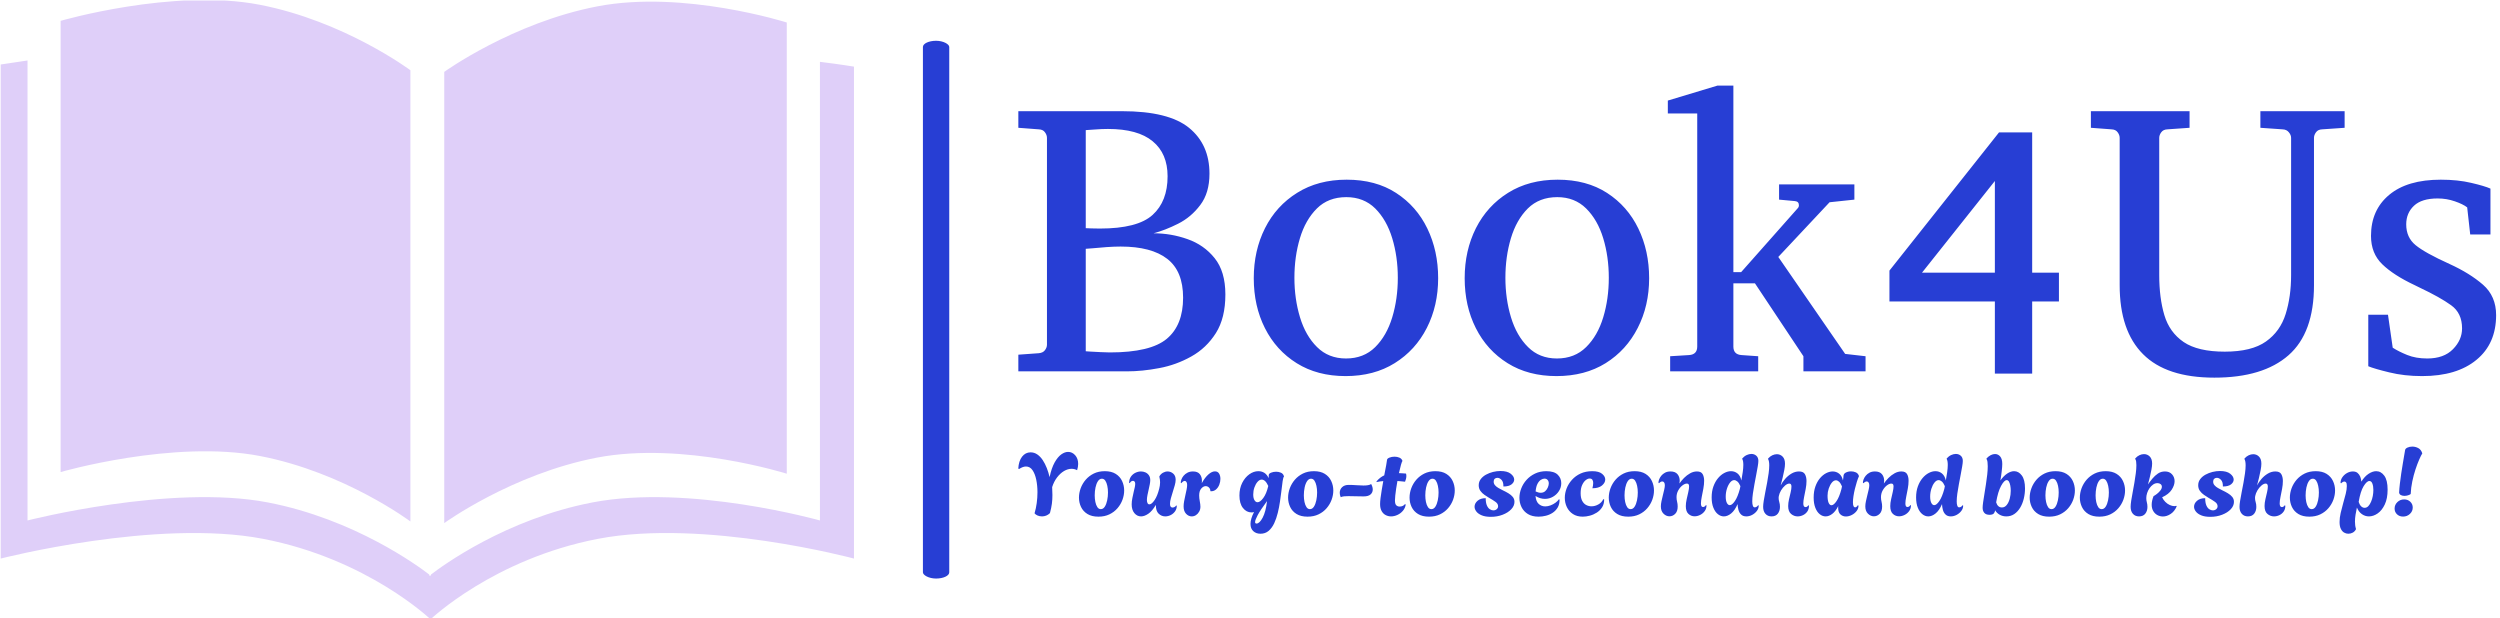 <svg xmlns="http://www.w3.org/2000/svg" version="1.1" xmlns:xlink="http://www.w3.org/1999/xlink" xmlns:svgjs="http://svgjs.dev/svgjs" width="1500" height="371" viewBox="0 0 1500 371"><g transform="matrix(1,0,0,1,-0.909,0.3)"><svg viewBox="0 0 396 98" data-background-color="#ffffff" preserveAspectRatio="xMidYMid meet" height="371" width="1500" xmlns="http://www.w3.org/2000/svg" xmlns:xlink="http://www.w3.org/1999/xlink"><g id="tight-bounds" transform="matrix(1,0,0,1,0.24,-0.079)"><svg viewBox="0 0 395.52 98.158" height="98.158" width="395.52"><g><svg viewBox="0 0 667.795 165.73" height="98.158" width="395.52"><g><rect width="7.048" height="143.905" x="246.777" y="10.913" fill="#273ed4" opacity="1" stroke-width="0" stroke="transparent" fill-opacity="1" class="rect-yte-0" data-fill-palette-color="primary" rx="1%" id="yte-0" data-palette-color="#273ed4"></rect></g><g transform="matrix(1,0,0,1,272.275,22.905)"><svg viewBox="0 0 395.52 119.921" height="119.921" width="395.52"><g id="textblocktransform"><svg viewBox="0 0 395.52 119.921" height="119.921" width="395.52" id="textblock"><g><svg viewBox="0 0 395.52 78.151" height="78.151" width="395.52"><g transform="matrix(1,0,0,1,0,0)"><svg width="395.52" viewBox="1.61 -36.84 190.51 37.65" height="78.151" data-palette-color="#273ed4"><path d="M28.3-9.91L28.3-9.91Q28.3-6.88 27.08-4.94 25.85-3 23.91-1.92 21.97-0.83 19.78-0.42 17.58 0 15.6 0L15.6 0 1.61 0 1.61-2.15 4.25-2.34Q4.79-2.39 5.04-2.73 5.3-3.08 5.3-3.44L5.3-3.44 5.3-30.1Q5.3-30.47 5.04-30.82 4.79-31.18 4.25-31.2L4.25-31.2 1.61-31.4 1.61-33.54 14.99-33.54Q20.97-33.54 23.61-31.4 26.25-29.25 26.25-25.49L26.25-25.49Q26.25-23 25.06-21.44 23.88-19.87 22.2-19.03 20.53-18.19 19.04-17.8L19.04-17.8Q21.29-17.8 23.41-17.05 25.54-16.31 26.92-14.59 28.3-12.87 28.3-9.91ZM20.85-25.15L20.85-25.15Q20.85-28.08 18.93-29.66 17.02-31.25 13.16-31.25L13.16-31.25Q12.38-31.25 11.47-31.18 10.57-31.1 10.3-31.1L10.3-31.1 10.3-18.46Q10.3-18.46 11-18.43 11.69-18.41 12.11-18.41L12.11-18.41Q16.99-18.41 18.92-20.17 20.85-21.92 20.85-25.15ZM22.85-9.5L22.85-9.5Q22.85-12.92 20.81-14.5 18.77-16.09 14.79-16.09L14.79-16.09Q13.99-16.09 12.99-16.02 11.99-15.94 11.22-15.87 10.45-15.8 10.3-15.8L10.3-15.8 10.3-2.59Q10.3-2.59 10.88-2.55 11.45-2.51 12.19-2.48 12.94-2.44 13.4-2.44L13.4-2.44Q18.65-2.44 20.75-4.2 22.85-5.96 22.85-9.5ZM55.73-12.01L55.73-12.01Q55.73-8.47 54.27-5.6 52.81-2.73 50.13-1.06 47.46 0.61 43.8 0.61L43.8 0.61Q40.16 0.61 37.5-1.05 34.84-2.71 33.4-5.57 31.96-8.42 31.96-12.01L31.96-12.01Q31.96-15.58 33.41-18.46 34.86-21.34 37.56-23.02 40.26-24.71 43.94-24.71L43.94-24.71Q47.68-24.71 50.31-23 52.95-21.29 54.34-18.41 55.73-15.53 55.73-12.01ZM50.53-12.06L50.53-12.06Q50.53-14.79 49.81-17.16 49.09-19.53 47.62-21 46.14-22.46 43.89-22.46L43.89-22.46Q41.57-22.46 40.1-21 38.62-19.53 37.91-17.16 37.2-14.79 37.2-12.06L37.2-12.06Q37.2-9.35 37.92-6.97 38.64-4.59 40.12-3.13 41.6-1.66 43.85-1.66L43.85-1.66Q46.14-1.66 47.62-3.13 49.09-4.59 49.81-6.96 50.53-9.33 50.53-12.06ZM82.93-12.01L82.93-12.01Q82.93-8.47 81.46-5.6 80-2.73 77.33-1.06 74.65 0.61 70.99 0.61L70.99 0.61Q67.35 0.61 64.69-1.05 62.03-2.71 60.59-5.57 59.15-8.42 59.15-12.01L59.15-12.01Q59.15-15.58 60.6-18.46 62.06-21.34 64.75-23.02 67.45-24.71 71.14-24.71L71.14-24.71Q74.87-24.71 77.51-23 80.15-21.29 81.54-18.41 82.93-15.53 82.93-12.01ZM77.73-12.06L77.73-12.06Q77.73-14.79 77.01-17.16 76.29-19.53 74.81-21 73.33-22.46 71.09-22.46L71.09-22.46Q68.77-22.46 67.29-21 65.82-19.53 65.11-17.16 64.4-14.79 64.4-12.06L64.4-12.06Q64.4-9.35 65.12-6.97 65.84-4.59 67.32-3.13 68.79-1.66 71.04-1.66L71.04-1.66Q73.33-1.66 74.81-3.13 76.29-4.59 77.01-6.96 77.73-9.33 77.73-12.06ZM110.83-1.95L110.83 0 102.82 0 102.82-1.95 96.57-11.35 93.79-11.35 93.79-3.2Q93.79-2.17 94.84-2.1L94.84-2.1 96.99-1.95 96.99 0 85.64 0 85.64-1.95 88.08-2.1Q89.13-2.17 89.13-3.2L89.13-3.2 89.13-33.25 85.34-33.25 85.34-34.91 91.74-36.84 93.79-36.84 93.79-12.79 94.79-12.79 102.14-21.09Q102.24-21.22 102.24-21.41L102.24-21.41Q102.24-21.9 101.73-21.95L101.73-21.95 99.68-22.14 99.68-24.1 109.39-24.1 109.39-22.14 106.19-21.8 99.58-14.75 108.2-2.25 110.83-1.95ZM135.76-12.72L135.76-9.01 132.31-9.01 132.31 0.29 127.5 0.29 127.5-9.01 113.91-9.01 113.91-12.99 128.04-30.81 132.31-30.81 132.31-12.72 135.76-12.72ZM116.4-12.72L127.5-12.72 127.5-26.12 128.58-25.9 117.08-11.43 116.4-12.72ZM172.59-33.54L172.59-31.4 169.69-31.2Q169.15-31.18 168.9-30.82 168.64-30.47 168.64-30.1L168.64-30.1 168.64-11.11Q168.64-4.96 165.36-2.08 162.07 0.81 155.8 0.81L155.8 0.81Q149.62 0.81 146.61-2.21 143.59-5.22 143.59-11.11L143.59-11.11 143.59-30.1Q143.59-30.47 143.33-30.82 143.08-31.18 142.54-31.2L142.54-31.2 139.88-31.4 139.88-33.54 152.6-33.54 152.6-31.4 149.74-31.2Q149.21-31.18 148.95-30.82 148.69-30.47 148.69-30.1L148.69-30.1 148.69-12.4Q148.69-9.47 149.35-7.25 150.01-5.03 151.84-3.78 153.67-2.54 157.14-2.54L157.14-2.54Q160.61-2.54 162.45-3.85 164.29-5.15 164.99-7.4 165.69-9.64 165.69-12.4L165.69-12.4 165.69-30.1Q165.69-30.47 165.4-30.82 165.12-31.18 164.59-31.2L164.59-31.2 161.73-31.4 161.73-33.54 172.59-33.54ZM192.12-7.25L192.12-7.25Q192.12-3.56 189.58-1.48 187.05 0.61 182.58 0.61L182.58 0.61Q180.28 0.61 178.34 0.13 176.4-0.34 175.64-0.66L175.64-0.66 175.64-7.3 178.18-7.3 178.79-3.05Q179.55-2.56 180.66-2.11 181.77-1.66 183.24-1.66L183.24-1.66Q185.39-1.66 186.56-2.86 187.73-4.05 187.73-5.54L187.73-5.54Q187.73-7.52 186.31-8.53 184.9-9.55 182.28-10.79L182.28-10.79 181.63-11.11Q178.89-12.4 177.44-13.81 175.99-15.21 175.99-17.46L175.99-17.46Q175.99-20.8 178.33-22.75 180.67-24.71 184.99-24.71L184.99-24.71Q187.19-24.71 188.91-24.3 190.63-23.9 191.39-23.56L191.39-23.56 191.39-17.65 188.78-17.65 188.39-21.14Q187.85-21.56 186.8-21.92 185.75-22.29 184.58-22.29L184.58-22.29Q182.53-22.29 181.53-21.35 180.53-20.41 180.53-18.95L180.53-18.95Q180.53-17.26 181.74-16.27 182.94-15.28 186.12-13.84L186.12-13.84Q188.73-12.65 190.43-11.17 192.12-9.69 192.12-7.25Z" opacity="1" transform="matrix(1,0,0,1,0,0)" fill="#273ed4" class="wordmark-text-0" data-fill-palette-color="primary" id="text-0"></path></svg></g></svg></g><g transform="matrix(1,0,0,1,0,96.601)"><svg viewBox="0 0 375.744 23.32" height="23.32" width="375.744"><g transform="matrix(1,0,0,1,0,0)"><svg width="375.744" viewBox="1.25 -39.25 793.47 49.25" height="23.32" data-palette-color="#273ed4"><path d="M14.7 0.2L14.7 0.2Q13.3 0.2 12.15-0.3 11-0.8 10.45-1.55L10.45-1.55Q11.25-4.2 11.68-7.3 12.1-10.4 12.1-13.45L12.1-13.45Q12.1-17.25 11.4-20.58 10.7-23.9 9.28-25.95 7.85-28 5.6-28L5.6-28Q3.9-28 1.75-26.6L1.75-26.6 1.25-26.8Q1.5-31.1 3.4-33.55 5.3-36 8.2-36L8.2-36Q10.3-36 12.03-34.8 13.75-33.6 15.08-31.6 16.4-29.6 17.38-27.1 18.35-24.6 18.95-22L18.95-22Q20.05-27.15 21.8-30.28 23.55-33.4 25.55-34.83 27.55-36.25 29.4-36.25L29.4-36.25Q31.75-36.25 33.43-34.35 35.1-32.45 35.1-29.45L35.1-29.45Q35.1-27.8 34.5-25.9L34.5-25.9Q33.05-26.7 31.4-26.7L31.4-26.7Q29.25-26.7 27.1-25.43 24.95-24.15 23.18-21.83 21.4-19.5 20.4-16.35L20.4-16.35Q20.55-13.75 20.55-11.85L20.55-11.85Q20.55-9.25 20.25-6.98 19.95-4.7 19.15-1.65L19.15-1.65Q18.2-0.7 17.03-0.25 15.85 0.2 14.7 0.2ZM46.55 0.35L46.55 0.35Q42.8 0.35 40.35-1.15 37.9-2.65 36.72-5.13 35.55-7.6 35.55-10.4L35.55-10.4Q35.55-13.05 36.52-15.7 37.5-18.35 39.37-20.53 41.25-22.7 43.95-24.03 46.65-25.35 50.15-25.35L50.15-25.35Q53.9-25.35 56.32-23.83 58.75-22.3 59.92-19.8 61.1-17.3 61.1-14.45L61.1-14.45Q61.1-11.85 60.15-9.22 59.2-6.6 57.32-4.42 55.45-2.25 52.75-0.95 50.05 0.35 46.55 0.35ZM47.9-3.9L47.9-3.9Q49.25-3.9 50.15-5.3 51.05-6.7 51.5-8.88 51.95-11.05 51.95-13.3L51.95-13.3Q51.95-15.3 51.57-17.07 51.2-18.85 50.45-19.98 49.7-21.1 48.5-21.1L48.5-21.1Q47.2-21.1 46.27-19.7 45.35-18.3 44.9-16.15 44.45-14 44.45-11.7L44.45-11.7Q44.45-9.7 44.82-7.93 45.2-6.15 45.95-5.03 46.7-3.9 47.9-3.9ZM70.65 0.2L70.65 0.2Q68.4 0.2 66.87-1.65 65.34-3.5 65.34-6.6L65.34-6.6Q65.34-8.3 65.75-10.25 66.15-12.2 66.55-13.95L66.55-13.95Q66.9-15.25 67.12-16.38 67.34-17.5 67.34-18.2L67.34-18.2Q67.34-19.1 66.97-19.5 66.59-19.9 66.09-19.9L66.09-19.9Q65.59-19.9 65.09-19.58 64.59-19.25 64.3-18.6L64.3-18.6 63.9-18.75Q63.9-20.8 64.9-22.25 65.9-23.7 67.45-24.45 69-25.2 70.59-25.2L70.59-25.2Q71.9-25.2 73.09-24.68 74.3-24.15 75.07-23.05 75.84-21.95 75.84-20.3L75.84-20.3Q75.84-19.3 75.57-17.9 75.3-16.5 74.95-15L74.95-15Q74.59-13.45 74.27-11.88 73.95-10.3 73.95-9.1L73.95-9.1Q73.95-8 74.3-7.3 74.65-6.6 75.34-6.6L75.34-6.6Q76.65-6.6 78.27-9 79.9-11.4 80.9-15.45L80.9-15.45Q81.09-16.25 81.25-17.15 81.4-18.05 81.4-19L81.4-19Q81.4-19.75 81.3-20.53 81.2-21.3 81-22.1L81-22.1 81-22.45Q81.8-23.8 83.07-24.5 84.34-25.2 85.65-25.2L85.65-25.2Q87.4-25.2 88.8-24 90.2-22.8 90.2-20.5L90.2-20.5Q90.2-19.15 89.7-17.38 89.2-15.6 88.59-13.7L88.59-13.7Q88-11.85 87.5-10.05 87-8.25 87-6.85L87-6.85Q87-4.8 88.45-4.8L88.45-4.8Q88.84-4.8 89.42-5.03 90-5.25 90.5-5.95L90.5-5.95 90.84-5.85Q90.84-4.05 89.87-2.68 88.9-1.3 87.4-0.55 85.9 0.2 84.3 0.2L84.3 0.2Q82.25 0.2 80.62-1.3 79-2.8 79-6.2L79-6.2 79-6.3Q76.95-2.8 74.75-1.3 72.55 0.2 70.65 0.2ZM99.29 0.2L99.29 0.2Q97.49 0.2 96.09-1.28 94.69-2.75 94.69-5.45L94.69-5.45Q94.69-6.75 94.99-8.4 95.29-10.05 95.69-11.78 96.09-13.5 96.39-15.03 96.69-16.55 96.69-17.55L96.69-17.55Q96.69-18.6 96.32-19.23 95.94-19.85 95.34-19.85L95.34-19.85Q94.39-19.85 93.39-18.55L93.39-18.55 93.09-18.75Q93.04-19.55 93.44-20.65 93.84-21.75 94.69-22.78 95.54-23.8 96.87-24.5 98.19-25.2 99.99-25.2L99.99-25.2Q102.64-25.2 103.84-23.68 105.04-22.15 105.04-20L105.04-20Q105.04-19.65 105.02-19.28 104.99-18.9 104.94-18.55L104.94-18.55Q106.74-21.8 108.72-23.53 110.69-25.25 112.39-25.25L112.39-25.25Q113.99-25.25 114.74-24 115.49-22.75 115.49-21L115.49-21Q115.49-19.4 114.87-17.75 114.24-16.1 113.02-15.03 111.79-13.95 110.04-14L110.04-14 109.84-14.1Q109.79-15.4 108.99-16.15 108.19-16.9 107.19-16.9L107.19-16.9Q105.84-16.9 104.67-15.55 103.49-14.2 103.49-11.65L103.49-11.65Q103.49-10.1 103.84-8.3 104.19-6.5 104.19-5.25L104.19-5.25Q104.19-3.75 103.49-2.5 102.79-1.25 101.69-0.53 100.59 0.2 99.29 0.2ZM138.14 10L138.14 10Q135.69 10 134.09 8.55 132.49 7.1 132.49 4.45L132.49 4.45Q132.49 1.6 134.49-2.25L134.49-2.25Q134.14-2.15 133.79-2.1 133.44-2.05 133.09-2.05L133.09-2.05Q130.19-2.05 128.21-4.58 126.24-7.1 126.24-11.6L126.24-11.6Q126.24-15.65 127.81-18.75 129.39-21.85 131.84-23.6 134.29-25.35 136.94-25.35L136.94-25.35Q138.79-25.35 140.29-24.43 141.79-23.5 142.74-21.45L142.74-21.45Q142.79-21.95 142.79-22.35 142.79-22.75 142.79-23.1L142.79-23.1Q142.79-23.95 144.09-24.5 145.39-25.05 146.99-25.05L146.99-25.05Q148.44-25.05 149.69-24.5 150.94-23.95 151.34-22.65L151.34-22.65 151.44-22.35Q150.99-21.95 150.66-19.75 150.34-17.55 149.89-13.65L149.89-13.65Q149.59-11.2 149.14-8.08 148.69-4.95 147.91-1.78 147.14 1.4 145.89 4.08 144.64 6.75 142.74 8.38 140.84 10 138.14 10ZM136.49-7.8L136.49-7.8Q137.94-7.8 139.71-10.18 141.49-12.55 142.54-17L142.54-17Q141.64-18.95 140.71-19.78 139.79-20.6 138.84-20.6L138.84-20.6Q137.59-20.6 136.49-19.35 135.39-18.1 134.71-16.18 134.04-14.25 134.04-12.2L134.04-12.2Q134.04-10.1 134.74-8.95 135.44-7.8 136.49-7.8ZM135.89 4.25L135.89 4.25Q137.59 4.25 139.36 0.93 141.14-2.4 141.84-8.45L141.84-8.45Q138.04-3.3 136.56-0.53 135.09 2.25 135.09 3.4L135.09 3.4Q135.09 4.25 135.89 4.25ZM164.74 0.35L164.74 0.35Q160.99 0.35 158.53-1.15 156.09-2.65 154.91-5.13 153.74-7.6 153.74-10.4L153.74-10.4Q153.74-13.05 154.71-15.7 155.69-18.35 157.56-20.53 159.44-22.7 162.14-24.03 164.84-25.35 168.34-25.35L168.34-25.35Q172.09-25.35 174.51-23.83 176.94-22.3 178.11-19.8 179.29-17.3 179.29-14.45L179.29-14.45Q179.29-11.85 178.34-9.22 177.39-6.6 175.51-4.42 173.64-2.25 170.94-0.95 168.24 0.35 164.74 0.35ZM166.09-3.9L166.09-3.9Q167.44-3.9 168.34-5.3 169.24-6.7 169.69-8.88 170.14-11.05 170.14-13.3L170.14-13.3Q170.14-15.3 169.76-17.07 169.39-18.85 168.64-19.98 167.89-21.1 166.69-21.1L166.69-21.1Q165.39-21.1 164.46-19.7 163.53-18.3 163.09-16.15 162.64-14 162.64-11.7L162.64-11.7Q162.64-9.7 163.01-7.93 163.39-6.15 164.14-5.03 164.89-3.9 166.09-3.9ZM183.48-10.65L183.48-10.65Q183.18-11.3 183.06-11.93 182.93-12.55 182.93-13.1L182.93-13.1Q182.93-15.05 184.28-16.32 185.63-17.6 187.93-17.6L187.93-17.6Q190.13-17.6 192.31-17.43 194.48-17.25 196.33-17.25L196.33-17.25Q197.73-17.25 198.86-17.43 199.98-17.6 200.68-18.1L200.68-18.1Q201.58-16.45 201.58-15L201.58-15Q201.58-13.3 200.33-12.2 199.08-11.1 196.43-11.1L196.43-11.1Q193.68-11.1 191.58-11.18 189.48-11.25 187.83-11.25L187.83-11.25Q186.48-11.25 185.41-11.15 184.33-11.05 183.48-10.65ZM211.93 0.2L211.93 0.2Q210.33 0.2 208.91-0.53 207.48-1.25 206.61-2.8 205.73-4.35 205.73-6.75L205.73-6.75Q205.73-8.05 205.98-10.15 206.23-12.25 206.66-14.75 207.08-17.25 207.53-19.75L207.53-19.75Q206.53-19.7 205.61-19.55 204.68-19.4 203.78-19.2L203.78-19.2 203.68-19.55Q204.68-20.75 205.78-21.6 206.88-22.45 208.08-23L208.08-23Q208.73-26.3 209.18-28.73 209.63-31.15 209.63-31.6L209.63-31.6Q209.63-32.45 210.96-33 212.28-33.55 213.93-33.55L213.93-33.55Q215.38-33.55 216.66-33 217.93-32.45 218.38-31.15L218.38-31.15Q218.08-30.85 217.53-28.93 216.98-27 216.38-24.25L216.38-24.25Q217.33-24.2 218.33-24.15 219.33-24.1 220.38-24L220.38-24Q220.48-23.7 220.53-23.35 220.58-23 220.58-22.6L220.58-22.6Q220.58-21.85 220.36-20.98 220.13-20.1 219.83-19.4L219.83-19.4Q218.63-19.5 217.58-19.63 216.53-19.75 215.53-19.8L215.53-19.8Q215.13-17.65 214.81-15.5 214.48-13.35 214.31-11.6 214.13-9.85 214.13-8.85L214.13-8.85Q214.13-6.75 214.91-6.05 215.68-5.35 216.78-5.35L216.78-5.35Q217.78-5.35 218.58-5.75 219.38-6.15 219.73-6.7L219.73-6.7 220.23-6.55Q219.93-4.5 218.63-2.98 217.33-1.45 215.53-0.63 213.73 0.2 211.93 0.2ZM233.38 0.35L233.38 0.35Q229.63 0.35 227.18-1.15 224.73-2.65 223.55-5.13 222.38-7.6 222.38-10.4L222.38-10.4Q222.38-13.05 223.35-15.7 224.33-18.35 226.2-20.53 228.08-22.7 230.78-24.03 233.48-25.35 236.98-25.35L236.98-25.35Q240.73-25.35 243.15-23.83 245.58-22.3 246.75-19.8 247.93-17.3 247.93-14.45L247.93-14.45Q247.93-11.85 246.98-9.22 246.03-6.6 244.15-4.42 242.28-2.25 239.58-0.95 236.88 0.35 233.38 0.35ZM234.73-3.9L234.73-3.9Q236.08-3.9 236.98-5.3 237.88-6.7 238.33-8.88 238.78-11.05 238.78-13.3L238.78-13.3Q238.78-15.3 238.4-17.07 238.03-18.85 237.28-19.98 236.53-21.1 235.33-21.1L235.33-21.1Q234.03-21.1 233.1-19.7 232.18-18.3 231.73-16.15 231.28-14 231.28-11.7L231.28-11.7Q231.28-9.7 231.65-7.93 232.03-6.15 232.78-5.03 233.53-3.9 234.73-3.9ZM268.32 0.45L268.32 0.45Q265.22 0.45 263.17-0.4 261.12-1.25 260.12-2.58 259.12-3.9 259.12-5.25L259.12-5.25Q259.12-7.15 260.82-8.63 262.52-10.1 265.42-10.1L265.42-10.1Q265.42-7.55 266.07-6.03 266.72-4.5 267.75-3.85 268.77-3.2 269.72-3.2L269.72-3.2Q270.87-3.2 271.65-3.88 272.42-4.55 272.42-5.55L272.42-5.55Q272.42-6.95 270.97-8 269.52-9.05 267.22-10.35L267.22-10.35Q266.07-11.05 264.72-11.98 263.37-12.9 262.42-14.23 261.47-15.55 261.47-17.4L261.47-17.4Q261.47-19.35 262.6-20.85 263.72-22.35 265.57-23.38 267.42-24.4 269.57-24.93 271.72-25.45 273.77-25.45L273.77-25.45Q277.62-25.45 279.57-23.9 281.52-22.35 281.52-20.6L281.52-20.6Q281.52-19.1 280.02-17.9 278.52-16.7 275.42-16.7L275.42-16.7Q275.47-19.25 274.37-20.43 273.27-21.6 272.02-21.6L272.02-21.6Q271.12-21.6 270.52-21.05 269.92-20.5 269.92-19.45L269.92-19.45Q269.92-18.25 270.7-17.38 271.47-16.5 272.65-15.83 273.82-15.15 275.07-14.55L275.07-14.55Q276.77-13.75 278.27-12.85 279.77-11.95 280.72-10.8 281.67-9.65 281.67-8L281.67-8Q281.67-5.75 279.85-3.83 278.02-1.9 274.97-0.73 271.92 0.45 268.32 0.45ZM295.32 0.35L295.32 0.35Q291.67 0.35 289.27-1.13 286.87-2.6 285.67-5.03 284.47-7.45 284.47-10.25L284.47-10.25Q284.47-12.9 285.5-15.58 286.52-18.25 288.5-20.45 290.47-22.65 293.3-24 296.12-25.35 299.67-25.35L299.67-25.35Q304.07-25.35 306.1-23.38 308.12-21.4 308.12-18.6L308.12-18.6Q308.12-16.2 306.85-14.18 305.57-12.15 303.47-10.93 301.37-9.7 298.87-9.7L298.87-9.7Q297.57-9.7 296.22-10.1 294.87-10.5 293.57-11.35L293.57-11.35Q293.82-8.25 295.37-6.85 296.92-5.45 299.07-5.45L299.07-5.45Q300.57-5.45 302.07-6.03 303.57-6.6 304.85-7.53 306.12-8.45 306.82-9.5L306.82-9.5 307.17-9.25Q307.17-6.65 306.1-4.83 305.02-3 303.27-1.85 301.52-0.7 299.45-0.18 297.37 0.35 295.32 0.35ZM296.47-13.15L296.47-13.15Q298.07-13.15 299.07-14.08 300.07-15 300.57-16.25 301.07-17.5 301.07-18.45L301.07-18.45Q301.07-19.6 300.42-20.38 299.77-21.15 298.62-21.15L298.62-21.15Q297.72-21.15 296.65-20.5 295.57-19.85 294.72-18.28 293.87-16.7 293.62-13.9L293.62-13.9Q295.22-13.15 296.47-13.15ZM320.27 0.35L320.27 0.35Q316.97 0.35 314.69-1.15 312.42-2.65 311.27-5.08 310.12-7.5 310.12-10.3L310.12-10.3Q310.12-12.95 311.14-15.6 312.17-18.25 314.17-20.48 316.17-22.7 319.04-24.03 321.92-25.35 325.67-25.35L325.67-25.35Q329.37-25.35 331.17-23.88 332.97-22.4 332.97-20.65L332.97-20.65Q332.97-18.8 331.12-17.25 329.27-15.7 325.72-15.7L325.72-15.7Q325.92-16.45 326.04-17.23 326.17-18 326.17-18.7L326.17-18.7Q326.17-19.75 325.72-20.48 325.27-21.2 324.12-21.2L324.12-21.2Q323.07-21.2 321.89-20.25 320.72-19.3 319.89-17.45 319.07-15.6 319.07-12.9L319.07-12.9Q319.07-10.25 319.94-8.6 320.82-6.95 322.22-6.23 323.62-5.5 325.17-5.5L325.17-5.5Q327.22-5.5 329.12-6.58 331.02-7.65 331.87-9.55L331.87-9.55 332.37-9.35Q332.37-6.75 331.19-4.93 330.02-3.1 328.17-1.93 326.32-0.75 324.22-0.2 322.12 0.35 320.27 0.35ZM345.97 0.35L345.97 0.35Q342.22 0.35 339.77-1.15 337.32-2.65 336.14-5.13 334.97-7.6 334.97-10.4L334.97-10.4Q334.97-13.05 335.94-15.7 336.92-18.35 338.79-20.53 340.67-22.7 343.37-24.03 346.07-25.35 349.57-25.35L349.57-25.35Q353.32-25.35 355.74-23.83 358.17-22.3 359.34-19.8 360.52-17.3 360.52-14.45L360.52-14.45Q360.52-11.85 359.57-9.22 358.62-6.6 356.74-4.42 354.87-2.25 352.17-0.95 349.47 0.35 345.97 0.35ZM347.32-3.9L347.32-3.9Q348.67-3.9 349.57-5.3 350.47-6.7 350.92-8.88 351.37-11.05 351.37-13.3L351.37-13.3Q351.37-15.3 350.99-17.07 350.62-18.85 349.87-19.98 349.12-21.1 347.92-21.1L347.92-21.1Q346.62-21.1 345.69-19.7 344.77-18.3 344.32-16.15 343.87-14 343.87-11.7L343.87-11.7Q343.87-9.7 344.24-7.93 344.62-6.15 345.37-5.03 346.12-3.9 347.32-3.9ZM369.26 0.15L369.26 0.15Q367.41 0.15 365.91-1.33 364.41-2.8 364.41-5.45L364.41-5.45Q364.41-6.75 364.76-8.4 365.11-10.05 365.54-11.75 365.96-13.45 366.31-14.95 366.66-16.45 366.66-17.4L366.66-17.4Q366.66-18.4 366.26-18.98 365.86-19.55 365.21-19.55L365.21-19.55Q364.36-19.55 363.36-18.55L363.36-18.55 363.06-18.75Q363.01-19.55 363.41-20.65 363.81-21.75 364.64-22.78 365.46-23.8 366.76-24.5 368.06-25.2 369.86-25.2L369.86-25.2Q372.51-25.2 373.79-23.68 375.06-22.15 375.06-19.95L375.06-19.95Q375.06-19.15 374.91-18.4L374.91-18.4Q375.96-19.95 377.51-21.53 379.06-23.1 380.94-24.15 382.81-25.2 384.81-25.2L384.81-25.2Q387.16-25.2 388.01-23.7 388.86-22.2 388.86-19.95L388.86-19.95Q388.86-17.85 388.41-15.45 387.96-13.05 387.51-10.83 387.06-8.6 387.06-7.1L387.06-7.1Q387.06-5.1 388.21-5.1L388.21-5.1Q388.81-5.1 389.26-5.48 389.71-5.85 389.86-6.2L389.86-6.2 390.21-6.05Q390.21-4.2 389.19-2.8 388.16-1.4 386.61-0.63 385.06 0.15 383.46 0.15L383.46 0.15Q381.51 0.15 380.01-1.2 378.51-2.55 378.51-5.6L378.51-5.6Q378.51-7.4 378.99-9.5 379.46-11.6 379.91-13.55 380.36-15.5 380.36-16.75L380.36-16.75Q380.36-17.5 380.09-17.93 379.81-18.35 379.11-18.35L379.11-18.35Q377.96-18.35 376.59-17.3 375.21-16.25 374.24-14.5 373.26-12.75 373.26-10.65L373.26-10.65Q373.26-9.3 373.59-8.05 373.91-6.8 373.91-5.35L373.91-5.35Q373.91-2.65 372.51-1.25 371.11 0.15 369.26 0.15ZM400.01 0.2L400.01 0.2Q398.21 0.2 396.64-1.05 395.06-2.3 394.09-4.7 393.11-7.1 393.11-10.5L393.11-10.5Q393.11-14 394.11-16.75 395.11-19.5 396.74-21.43 398.36-23.35 400.29-24.35 402.21-25.35 404.06-25.35L404.06-25.35Q406.11-25.35 407.71-24.08 409.31-22.8 409.91-20.1L409.91-20.1Q410.36-22.6 410.69-24.88 411.01-27.15 411.01-28.9L411.01-28.9Q411.01-31.2 410.41-32.25L410.41-32.25 410.41-32.55Q411.56-33.85 412.94-34.48 414.31-35.1 415.56-35.1L415.56-35.1Q417.21-35.1 418.36-34.08 419.51-33.05 419.51-31.15L419.51-31.15Q419.51-30.1 419.16-28.05 418.81-26 418.31-23.38 417.81-20.75 417.29-17.98 416.76-15.2 416.41-12.68 416.06-10.15 416.06-8.3L416.06-8.3Q416.06-6.75 416.39-5.83 416.71-4.9 417.46-4.9L417.46-4.9Q418.01-4.9 418.59-5.28 419.16-5.65 419.36-6.15L419.36-6.15 419.71-5.9Q419.71-4.25 418.66-2.88 417.61-1.5 416.01-0.65 414.41 0.2 412.71 0.2L412.71 0.2Q410.86 0.2 409.79-0.83 408.71-1.85 408.26-3.45 407.81-5.05 407.76-6.75L407.76-6.75Q406.21-3.15 404.14-1.48 402.06 0.2 400.01 0.2ZM403.36-6.15L403.36-6.15Q404.66-6.15 406.26-8.5 407.86-10.85 409.06-15.35L409.06-15.35 409.36-16.9Q408.56-18.75 407.64-19.53 406.71-20.3 405.86-20.3L405.86-20.3Q404.61-20.3 403.51-18.93 402.41-17.55 401.74-15.43 401.06-13.3 401.06-10.95L401.06-10.95Q401.06-8.7 401.71-7.43 402.36-6.15 403.36-6.15ZM426.96 0.2L426.96 0.2Q424.81 0.2 423.51-1.25 422.21-2.7 422.21-5.2L422.21-5.2Q422.21-6.55 422.56-8.72 422.91-10.9 423.43-13.53 423.96-16.15 424.46-18.88 424.96-21.6 425.31-24.15 425.66-26.7 425.66-28.65L425.66-28.65Q425.66-31.1 425.01-32.2L425.01-32.2 425.01-32.5Q426.11-33.75 427.41-34.35 428.71-34.95 429.96-34.95L429.96-34.95Q431.86-34.95 433.21-33.6 434.56-32.25 434.56-29.55L434.56-29.55Q434.56-28.1 434.16-26 433.76-23.9 433.21-21.6 432.66-19.3 432.11-17.3L432.11-17.3Q433.06-19.15 434.63-20.98 436.21-22.8 438.23-24 440.26-25.2 442.46-25.2L442.46-25.2Q444.96-25.2 445.83-23.65 446.71-22.1 446.71-19.8L446.71-19.8Q446.71-17.7 446.26-15.33 445.81-12.95 445.36-10.78 444.91-8.6 444.91-7.15L444.91-7.15Q444.91-5.05 446.16-5.05L446.16-5.05Q446.71-5.05 447.13-5.38 447.56-5.7 447.76-6.1L447.76-6.1 448.11-5.85Q448.11-3.9 447.16-2.55 446.21-1.2 444.73-0.5 443.26 0.2 441.71 0.2L441.71 0.2Q439.66 0.2 438.01-1.18 436.36-2.55 436.36-5.65L436.36-5.65Q436.36-7.4 436.83-9.45 437.31-11.5 437.76-13.43 438.21-15.35 438.21-16.65L438.21-16.65Q438.21-18.35 437.01-18.35L437.01-18.35Q435.91-18.35 434.61-17.25 433.31-16.15 432.33-14.5 431.36-12.85 431.06-11.25L431.06-11.25Q430.96-10.85 430.96-10.3L430.96-10.3Q430.96-9.05 431.33-7.9 431.71-6.75 431.71-5.2L431.71-5.2Q431.71-2.9 430.51-1.35 429.31 0.2 426.96 0.2ZM468.96 0.25L468.96 0.25Q467.21 0.25 465.91-0.9 464.61-2.05 464.61-4.65L464.61-4.65Q464.61-4.9 464.61-5.15 464.61-5.4 464.66-5.65L464.66-5.65Q463.16-2.65 461.28-1.23 459.41 0.2 457.51 0.2L457.51 0.2Q455.76 0.2 454.21-1.03 452.66-2.25 451.71-4.65 450.76-7.05 450.76-10.45L450.76-10.45Q450.76-13.95 451.73-16.7 452.71-19.45 454.31-21.35 455.91-23.25 457.81-24.23 459.71-25.2 461.51-25.2L461.51-25.2Q463.51-25.2 465.11-23.98 466.71-22.75 467.31-20.1L467.31-20.1Q467.46-20.95 467.53-21.65 467.61-22.35 467.61-22.6L467.61-22.6Q467.66-23.95 468.98-24.6 470.31-25.25 471.91-25.25L471.91-25.25Q473.31-25.25 474.56-24.7 475.81-24.15 476.26-22.85L476.26-22.85 476.36-22.55Q475.76-21.2 475.16-19.3 474.56-17.4 474.06-15.33 473.56-13.25 473.26-11.28 472.96-9.3 472.96-7.8L472.96-7.8Q472.96-6.15 473.31-5.53 473.66-4.9 474.16-4.9L474.16-4.9Q475.01-4.9 475.71-6.1L475.71-6.1 476.11-5.9Q476.11-4.2 475.01-2.8 473.91-1.4 472.26-0.58 470.61 0.25 468.96 0.25ZM460.81-6.1L460.81-6.1Q462.11-6.1 463.68-8.43 465.26-10.75 466.41-15.1L466.41-15.1Q466.51-15.55 466.61-15.98 466.71-16.4 466.76-16.8L466.76-16.8Q465.96-18.65 465.08-19.43 464.21-20.2 463.36-20.2L463.36-20.2Q462.11-20.2 461.03-18.88 459.96-17.55 459.28-15.55 458.61-13.55 458.61-11.55L458.61-11.55Q458.61-8.8 459.23-7.45 459.86-6.1 460.81-6.1ZM484.8 0.15L484.8 0.15Q482.95 0.15 481.45-1.33 479.95-2.8 479.95-5.45L479.95-5.45Q479.95-6.75 480.3-8.4 480.65-10.05 481.08-11.75 481.5-13.45 481.85-14.95 482.2-16.45 482.2-17.4L482.2-17.4Q482.2-18.4 481.8-18.98 481.4-19.55 480.75-19.55L480.75-19.55Q479.9-19.55 478.9-18.55L478.9-18.55 478.6-18.75Q478.55-19.55 478.95-20.65 479.35-21.75 480.18-22.78 481-23.8 482.3-24.5 483.6-25.2 485.4-25.2L485.4-25.2Q488.05-25.2 489.33-23.68 490.6-22.15 490.6-19.95L490.6-19.95Q490.6-19.15 490.45-18.4L490.45-18.4Q491.5-19.95 493.05-21.53 494.6-23.1 496.48-24.15 498.35-25.2 500.35-25.2L500.35-25.2Q502.7-25.2 503.55-23.7 504.4-22.2 504.4-19.95L504.4-19.95Q504.4-17.85 503.95-15.45 503.5-13.05 503.05-10.83 502.6-8.6 502.6-7.1L502.6-7.1Q502.6-5.1 503.75-5.1L503.75-5.1Q504.35-5.1 504.8-5.48 505.25-5.85 505.4-6.2L505.4-6.2 505.75-6.05Q505.75-4.2 504.73-2.8 503.7-1.4 502.15-0.63 500.6 0.15 499 0.15L499 0.15Q497.05 0.15 495.55-1.2 494.05-2.55 494.05-5.6L494.05-5.6Q494.05-7.4 494.53-9.5 495-11.6 495.45-13.55 495.9-15.5 495.9-16.75L495.9-16.75Q495.9-17.5 495.63-17.93 495.35-18.35 494.65-18.35L494.65-18.35Q493.5-18.35 492.13-17.3 490.75-16.25 489.78-14.5 488.8-12.75 488.8-10.65L488.8-10.65Q488.8-9.3 489.13-8.05 489.45-6.8 489.45-5.35L489.45-5.35Q489.45-2.65 488.05-1.25 486.65 0.15 484.8 0.15ZM515.55 0.2L515.55 0.2Q513.75 0.2 512.18-1.05 510.6-2.3 509.63-4.7 508.65-7.1 508.65-10.5L508.65-10.5Q508.65-14 509.65-16.75 510.65-19.5 512.28-21.43 513.9-23.35 515.83-24.35 517.75-25.35 519.6-25.35L519.6-25.35Q521.65-25.35 523.25-24.08 524.85-22.8 525.45-20.1L525.45-20.1Q525.9-22.6 526.23-24.88 526.55-27.15 526.55-28.9L526.55-28.9Q526.55-31.2 525.95-32.25L525.95-32.25 525.95-32.55Q527.1-33.85 528.48-34.48 529.85-35.1 531.1-35.1L531.1-35.1Q532.75-35.1 533.9-34.08 535.05-33.05 535.05-31.15L535.05-31.15Q535.05-30.1 534.7-28.05 534.35-26 533.85-23.38 533.35-20.75 532.83-17.98 532.3-15.2 531.95-12.68 531.6-10.15 531.6-8.3L531.6-8.3Q531.6-6.75 531.93-5.83 532.25-4.9 533-4.9L533-4.9Q533.55-4.9 534.13-5.28 534.7-5.65 534.9-6.15L534.9-6.15 535.25-5.9Q535.25-4.25 534.2-2.88 533.15-1.5 531.55-0.65 529.95 0.2 528.25 0.2L528.25 0.2Q526.4 0.2 525.33-0.83 524.25-1.85 523.8-3.45 523.35-5.05 523.3-6.75L523.3-6.75Q521.75-3.15 519.68-1.48 517.6 0.2 515.55 0.2ZM518.9-6.15L518.9-6.15Q520.2-6.15 521.8-8.5 523.4-10.85 524.6-15.35L524.6-15.35 524.9-16.9Q524.1-18.75 523.18-19.53 522.25-20.3 521.4-20.3L521.4-20.3Q520.15-20.3 519.05-18.93 517.95-17.55 517.28-15.43 516.6-13.3 516.6-10.95L516.6-10.95Q516.6-8.7 517.25-7.43 517.9-6.15 518.9-6.15ZM559.64 0.2L559.64 0.2Q557.64 0.2 556-0.68 554.35-1.55 553.29-3.25L553.29-3.25Q553.25-2.3 552.6-1.5 551.95-0.7 550.14-0.7L550.14-0.7Q548.14-0.7 547.2-1.8 546.25-2.9 546.25-4.7L546.25-4.7Q546.25-5.8 546.54-7.88 546.85-9.95 547.27-12.55 547.7-15.15 548.12-17.95 548.54-20.75 548.85-23.4 549.14-26.05 549.14-28.15L549.14-28.15Q549.14-29.55 549-30.6 548.85-31.65 548.45-32.25L548.45-32.25 548.45-32.55Q549.6-33.8 550.85-34.43 552.1-35.05 553.25-35.05L553.25-35.05Q554.95-35.05 556.14-33.7 557.35-32.35 557.35-29.4L557.35-29.4Q557.35-27.95 557.04-25.33 556.75-22.7 556.29-20.1L556.29-20.1Q558.1-22.65 560.12-24 562.14-25.35 564.04-25.35L564.04-25.35Q566.6-25.35 568.39-22.93 570.2-20.5 570.2-15.6L570.2-15.6Q570.2-12.7 569.52-9.88 568.85-7.05 567.5-4.78 566.14-2.5 564.17-1.15 562.2 0.2 559.64 0.2ZM557.14-4.85L557.14-4.85Q558.75-4.85 559.87-6.25 561-7.65 561.57-9.83 562.14-12 562.14-14.3L562.14-14.3Q562.14-15.8 561.89-17.18 561.64-18.55 561.14-19.43 560.64-20.3 559.85-20.3L559.85-20.3Q558.45-20.3 556.67-17.03 554.89-13.75 553.89-7.75L553.89-7.75Q554.79-4.85 557.14-4.85ZM583.84 0.35L583.84 0.35Q580.09 0.35 577.64-1.15 575.19-2.65 574.02-5.13 572.84-7.6 572.84-10.4L572.84-10.4Q572.84-13.05 573.82-15.7 574.79-18.35 576.67-20.53 578.54-22.7 581.24-24.03 583.94-25.35 587.44-25.35L587.44-25.35Q591.19-25.35 593.62-23.83 596.04-22.3 597.22-19.8 598.39-17.3 598.39-14.45L598.39-14.45Q598.39-11.85 597.44-9.22 596.49-6.6 594.62-4.42 592.74-2.25 590.04-0.95 587.34 0.35 583.84 0.35ZM585.19-3.9L585.19-3.9Q586.54-3.9 587.44-5.3 588.34-6.7 588.79-8.88 589.24-11.05 589.24-13.3L589.24-13.3Q589.24-15.3 588.87-17.07 588.49-18.85 587.74-19.98 586.99-21.1 585.79-21.1L585.79-21.1Q584.49-21.1 583.57-19.7 582.64-18.3 582.19-16.15 581.74-14 581.74-11.7L581.74-11.7Q581.74-9.7 582.12-7.93 582.49-6.15 583.24-5.03 583.99-3.9 585.19-3.9ZM612.19 0.35L612.19 0.35Q608.44 0.35 605.99-1.15 603.54-2.65 602.37-5.13 601.19-7.6 601.19-10.4L601.19-10.4Q601.19-13.05 602.16-15.7 603.14-18.35 605.01-20.53 606.89-22.7 609.59-24.03 612.29-25.35 615.79-25.35L615.79-25.35Q619.54-25.35 621.96-23.83 624.39-22.3 625.56-19.8 626.74-17.3 626.74-14.45L626.74-14.45Q626.74-11.85 625.79-9.22 624.84-6.6 622.96-4.42 621.09-2.25 618.39-0.95 615.69 0.35 612.19 0.35ZM613.54-3.9L613.54-3.9Q614.89-3.9 615.79-5.3 616.69-6.7 617.14-8.88 617.59-11.05 617.59-13.3L617.59-13.3Q617.59-15.3 617.21-17.07 616.84-18.85 616.09-19.98 615.34-21.1 614.14-21.1L614.14-21.1Q612.84-21.1 611.91-19.7 610.99-18.3 610.54-16.15 610.09-14 610.09-11.7L610.09-11.7Q610.09-9.7 610.46-7.93 610.84-6.15 611.59-5.03 612.34-3.9 613.54-3.9ZM648.14 0.25L648.14 0.25Q646.49 0.25 645.04-0.53 643.59-1.3 642.69-2.8 641.79-4.3 641.79-6.4L641.79-6.4Q641.79-8.55 642.84-11.25L642.84-11.25Q643.64-11.65 644.74-12.5 645.84-13.35 646.69-14.43 647.54-15.5 647.54-16.55L647.54-16.55Q647.54-17.5 646.81-18.05 646.09-18.6 645.04-18.6L645.04-18.6Q643.74-18.6 642.59-17.8 641.44-17 640.56-15.73 639.69-14.45 639.21-12.98 638.74-11.5 638.74-10.15L638.74-10.15Q638.74-8.85 639.06-7.73 639.39-6.6 639.39-5.15L639.39-5.15Q639.39-2.9 638.19-1.35 636.99 0.2 634.64 0.2L634.64 0.2Q632.49 0.2 631.19-1.25 629.89-2.7 629.89-5.2L629.89-5.2Q629.89-6.5 630.21-8.65 630.54-10.8 631.04-13.4 631.54-16 632.01-18.78 632.49-21.55 632.81-24.13 633.14-26.7 633.14-28.75L633.14-28.75Q633.14-29.85 633.01-30.78 632.89-31.7 632.49-32.25L632.49-32.25 632.49-32.55Q633.59-33.8 634.89-34.4 636.19-35 637.44-35L637.44-35Q639.34-35 640.69-33.65 642.04-32.3 642.04-29.65L642.04-29.65Q642.04-28.25 641.66-26.25 641.29-24.25 640.76-22.05 640.24-19.85 639.69-17.85L639.69-17.85Q640.79-19.45 642.19-21.15 643.59-22.85 645.34-24.03 647.09-25.2 649.29-25.2L649.29-25.2Q651.84-25.2 653.29-23.58 654.74-21.95 654.74-19.7L654.74-19.7Q654.74-17.45 653.11-14.9 651.49-12.35 647.69-10.6L647.69-10.6Q648.34-9.15 649.49-8 650.64-6.85 652.01-6.23 653.39-5.6 654.59-5.6L654.59-5.6Q655.19-5.6 655.64-5.8L655.64-5.8 655.94-5.5Q654.69-2.6 652.51-1.18 650.34 0.25 648.14 0.25ZM674.93 0.45L674.93 0.45Q671.83 0.45 669.78-0.4 667.73-1.25 666.73-2.58 665.73-3.9 665.73-5.25L665.73-5.25Q665.73-7.15 667.43-8.63 669.13-10.1 672.03-10.1L672.03-10.1Q672.03-7.55 672.68-6.03 673.33-4.5 674.36-3.85 675.38-3.2 676.33-3.2L676.33-3.2Q677.48-3.2 678.26-3.88 679.03-4.55 679.03-5.55L679.03-5.55Q679.03-6.95 677.58-8 676.13-9.05 673.83-10.35L673.83-10.35Q672.68-11.05 671.33-11.98 669.98-12.9 669.03-14.23 668.08-15.55 668.08-17.4L668.08-17.4Q668.08-19.35 669.21-20.85 670.33-22.35 672.18-23.38 674.03-24.4 676.18-24.93 678.33-25.45 680.38-25.45L680.38-25.45Q684.23-25.45 686.18-23.9 688.13-22.35 688.13-20.6L688.13-20.6Q688.13-19.1 686.63-17.9 685.13-16.7 682.03-16.7L682.03-16.7Q682.08-19.25 680.98-20.43 679.88-21.6 678.63-21.6L678.63-21.6Q677.73-21.6 677.13-21.05 676.53-20.5 676.53-19.45L676.53-19.45Q676.53-18.25 677.31-17.38 678.08-16.5 679.26-15.83 680.43-15.15 681.68-14.55L681.68-14.55Q683.38-13.75 684.88-12.85 686.38-11.95 687.33-10.8 688.28-9.65 688.28-8L688.28-8Q688.28-5.75 686.46-3.83 684.63-1.9 681.58-0.73 678.53 0.45 674.93 0.45ZM696.18 0.2L696.18 0.2Q694.03 0.2 692.73-1.25 691.43-2.7 691.43-5.2L691.43-5.2Q691.43-6.55 691.78-8.72 692.13-10.9 692.65-13.53 693.18-16.15 693.68-18.88 694.18-21.6 694.53-24.15 694.88-26.7 694.88-28.65L694.88-28.65Q694.88-31.1 694.23-32.2L694.23-32.2 694.23-32.5Q695.33-33.75 696.63-34.35 697.93-34.95 699.18-34.95L699.18-34.95Q701.08-34.95 702.43-33.6 703.78-32.25 703.78-29.55L703.78-29.55Q703.78-28.1 703.38-26 702.98-23.9 702.43-21.6 701.88-19.3 701.33-17.3L701.33-17.3Q702.28-19.15 703.85-20.98 705.43-22.8 707.45-24 709.48-25.2 711.68-25.2L711.68-25.2Q714.18-25.2 715.05-23.65 715.93-22.1 715.93-19.8L715.93-19.8Q715.93-17.7 715.48-15.33 715.03-12.95 714.58-10.78 714.13-8.6 714.13-7.15L714.13-7.15Q714.13-5.05 715.38-5.05L715.38-5.05Q715.93-5.05 716.35-5.38 716.78-5.7 716.98-6.1L716.98-6.1 717.33-5.85Q717.33-3.9 716.38-2.55 715.43-1.2 713.95-0.5 712.48 0.2 710.93 0.2L710.93 0.2Q708.88 0.2 707.23-1.18 705.58-2.55 705.58-5.65L705.58-5.65Q705.58-7.4 706.05-9.45 706.53-11.5 706.98-13.43 707.43-15.35 707.43-16.65L707.43-16.65Q707.43-18.35 706.23-18.35L706.23-18.35Q705.13-18.35 703.83-17.25 702.53-16.15 701.55-14.5 700.58-12.85 700.28-11.25L700.28-11.25Q700.18-10.85 700.18-10.3L700.18-10.3Q700.18-9.05 700.55-7.9 700.93-6.75 700.93-5.2L700.93-5.2Q700.93-2.9 699.73-1.35 698.53 0.2 696.18 0.2ZM730.88 0.35L730.88 0.35Q727.13 0.35 724.68-1.15 722.23-2.65 721.05-5.13 719.88-7.6 719.88-10.4L719.88-10.4Q719.88-13.05 720.85-15.7 721.83-18.35 723.7-20.53 725.58-22.7 728.28-24.03 730.98-25.35 734.48-25.35L734.48-25.35Q738.23-25.35 740.65-23.83 743.08-22.3 744.25-19.8 745.43-17.3 745.43-14.45L745.43-14.45Q745.43-11.85 744.48-9.22 743.53-6.6 741.65-4.42 739.78-2.25 737.08-0.95 734.38 0.35 730.88 0.35ZM732.23-3.9L732.23-3.9Q733.58-3.9 734.48-5.3 735.38-6.7 735.83-8.88 736.28-11.05 736.28-13.3L736.28-13.3Q736.28-15.3 735.9-17.07 735.53-18.85 734.78-19.98 734.03-21.1 732.83-21.1L732.83-21.1Q731.53-21.1 730.6-19.7 729.68-18.3 729.23-16.15 728.78-14 728.78-11.7L728.78-11.7Q728.78-9.7 729.15-7.93 729.53-6.15 730.28-5.03 731.03-3.9 732.23-3.9ZM752.92 10L752.92 10Q751.67 10 750.55 9.35 749.42 8.7 748.7 7.25 747.97 5.8 747.97 3.35L747.97 3.35Q747.97 1 748.6-1.75 749.22-4.5 750.02-7.28 750.82-10.05 751.45-12.55 752.07-15.05 752.07-17L752.07-17Q752.07-18.45 751.67-18.98 751.27-19.5 750.72-19.5L750.72-19.5Q750.22-19.5 749.72-19.2 749.22-18.9 748.87-18.5L748.87-18.5 748.52-18.7Q748.52-20.45 749.55-21.93 750.57-23.4 752.17-24.3 753.77-25.2 755.47-25.2L755.47-25.2Q757.12-25.2 758.12-24.38 759.12-23.55 759.65-22.25 760.17-20.95 760.27-19.45L760.27-19.45Q762.17-22.45 764.42-23.9 766.67-25.35 768.67-25.35L768.67-25.35Q771.37-25.35 773.25-22.8 775.12-20.25 775.12-14.9L775.12-14.9Q775.12-9.9 773.52-6.53 771.92-3.15 769.5-1.48 767.07 0.2 764.57 0.2L764.57 0.2Q762.42 0.2 760.6-1.07 758.77-2.35 757.77-4.8L757.77-4.8Q757.32-2.75 757-0.75 756.67 1.25 756.67 3.15L756.67 3.15Q756.67 4.2 756.8 5.2 756.92 6.2 757.22 7.2L757.22 7.2 757.22 7.5Q756.57 8.75 755.4 9.38 754.22 10 752.92 10ZM762.12-4.65L762.12-4.65Q763.32-4.65 764.22-5.6 765.12-6.55 765.77-8.08 766.42-9.6 766.75-11.35 767.07-13.1 767.07-14.75L767.07-14.75Q767.07-16.85 766.52-18.32 765.97-19.8 764.82-19.8L764.82-19.8Q763.37-19.8 761.57-16.88 759.77-13.95 758.77-8L758.77-8Q759.22-6.45 760.12-5.55 761.02-4.65 762.12-4.65ZM784.62-11.4L784.62-11.4Q783.52-11.4 782.65-11.83 781.77-12.25 781.62-13.25L781.62-13.25Q781.72-15.45 782.05-18.28 782.37-21.1 782.82-24.05 783.27-27 783.72-29.7 784.17-32.4 784.52-34.43 784.87-36.45 785.02-37.35L785.02-37.35Q785.17-38.15 786.37-38.7 787.57-39.25 789.12-39.25L789.12-39.25Q790.82-39.25 792.45-38.4 794.07-37.55 794.72-35.4L794.72-35.4Q794.02-34.3 792.97-31.9 791.92-29.5 790.87-26.33 789.82-23.15 789.07-19.58 788.32-16 788.17-12.45L788.17-12.45Q787.62-12 786.62-11.7 785.62-11.4 784.62-11.4ZM783.87 0.3L783.87 0.3Q781.77 0.3 780.42-1 779.07-2.3 779.07-4.25L779.07-4.25Q779.07-6.35 780.65-7.88 782.22-9.4 784.47-9.4L784.47-9.4Q786.57-9.4 787.95-8.08 789.32-6.75 789.32-4.8L789.32-4.8Q789.32-2.7 787.72-1.2 786.12 0.3 783.87 0.3Z" opacity="1" transform="matrix(1,0,0,1,0,0)" fill="#273ed4" class="slogan-text-1" data-fill-palette-color="secondary" id="text-1"></path></svg></g></svg></g></svg></g></svg></g><g><svg viewBox="0 0 228.328 165.73" height="165.73" width="228.328"><g><svg xmlns="http://www.w3.org/2000/svg" xmlns:xlink="http://www.w3.org/1999/xlink" version="1.1" x="0" y="0" viewBox="5.499 16.625 90.948 66.014" enable-background="new 0 0 100 100" xml:space="preserve" height="165.73" width="228.328" class="icon-icon-0" data-fill-palette-color="accent" id="icon-0"><g fill="#dfcff9" data-fill-palette-color="accent"><g fill="#dfcff9" data-fill-palette-color="accent"><path fill-rule="evenodd" clip-rule="evenodd" d="M92.818 23.216V72.1S78.911 68.19 68.578 70.177C59.323 71.956 52.512 76.977 51.363 77.864V78.012L51.267 77.937 51.172 78.012V77.864C50.024 76.977 43.213 71.957 33.961 70.177 23.626 68.189 8.357 72.1 8.357 72.1V23.071L5.499 23.5V76.162S22.139 71.88 33.458 74.058C44.589 76.199 51.314 82.639 51.314 82.639S58.039 76.199 69.169 74.058C80.49 71.879 96.447 76.162 96.447 76.162V23.727C96.448 23.727 95.059 23.492 92.818 23.216M33.121 65.229C42.172 66.968 49.167 72.207 49.167 72.207V24.113S42.135 18.868 33.063 17.124C23.88 15.358 11.884 18.847 11.884 18.847V66.941S23.918 63.459 33.121 65.229M89.284 67.117V19.023S78.288 15.533 69.109 17.3C60.037 19.043 52.774 24.287 52.774 24.287V72.382S59.997 67.145 69.05 65.403C78.252 63.636 89.284 67.117 89.284 67.117" fill="#dfcff9" data-fill-palette-color="accent"></path></g></g></svg></g></svg></g></svg></g><defs></defs></svg><rect width="395.52" height="98.158" fill="none" stroke="none" visibility="hidden"></rect></g></svg></g></svg>